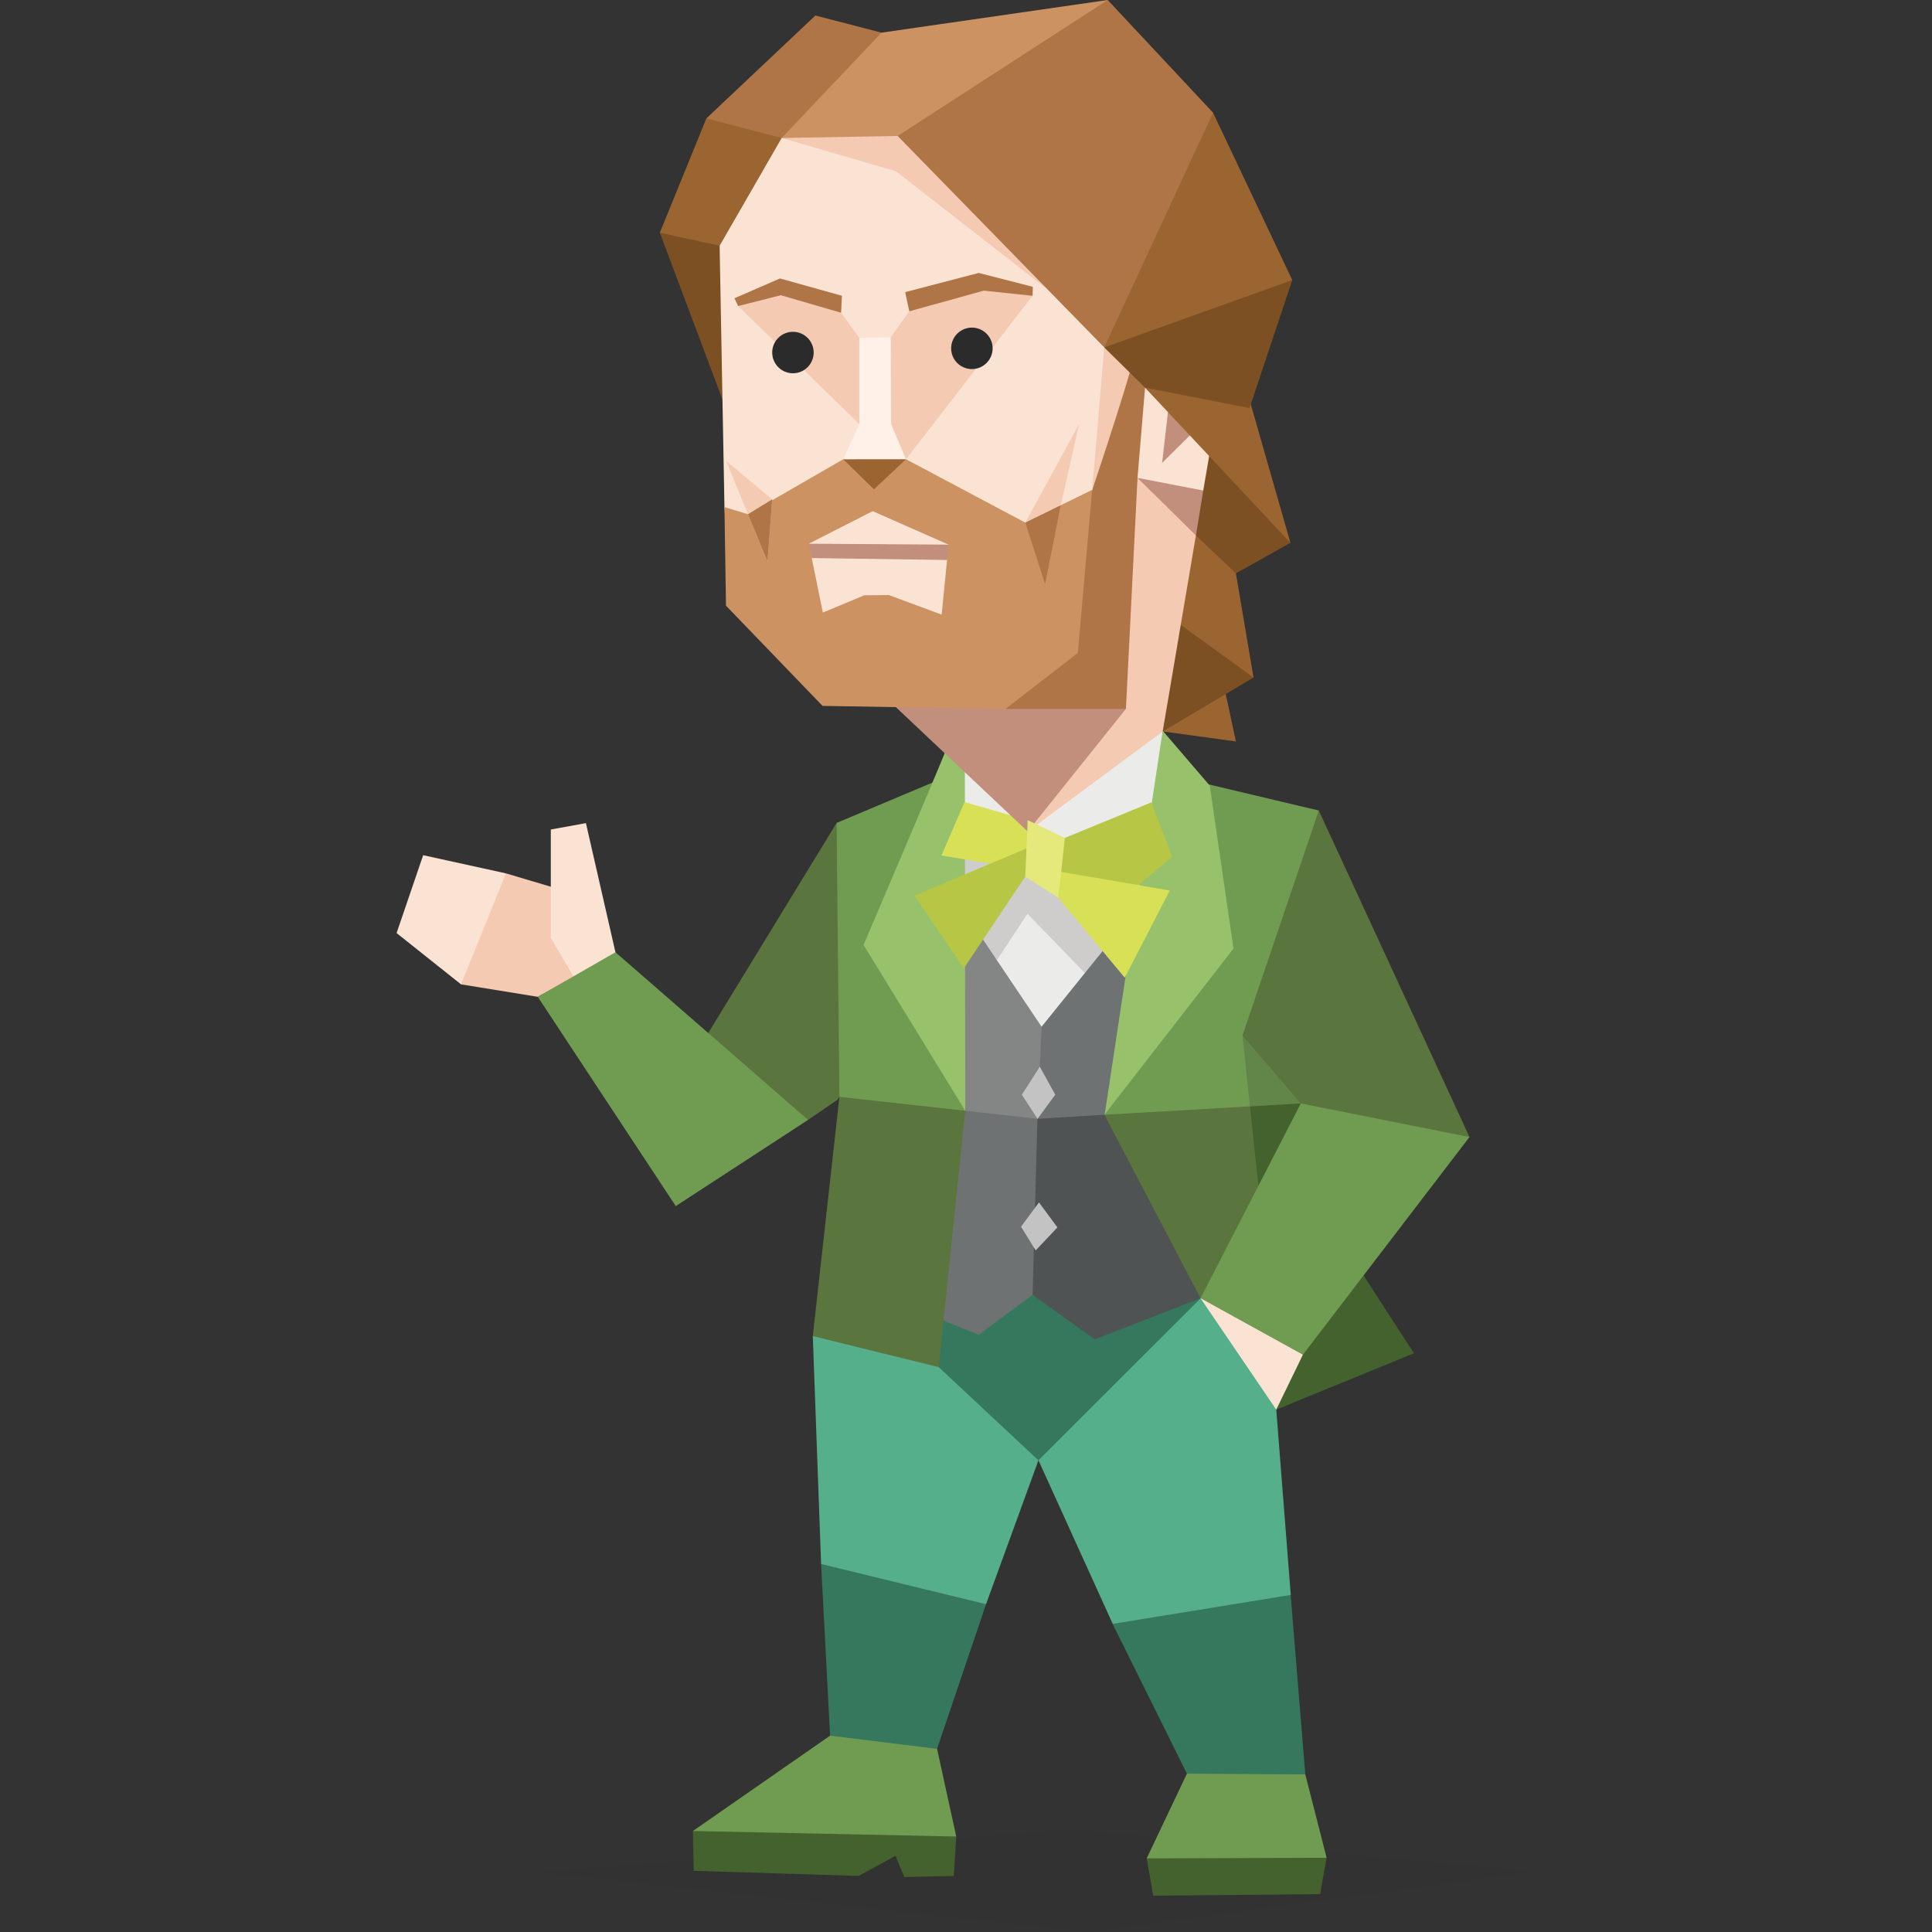 <svg id="Layer_1" data-name="Layer 1" xmlns="http://www.w3.org/2000/svg" viewBox="0 0 400 400"><rect x="0" y="0" width="400" height="400" fill="#333333" stroke="none"/><defs><style>.cls-1,.cls-12,.cls-26{fill:#2b2b2b;}.cls-1,.cls-10,.cls-11,.cls-12,.cls-13,.cls-14,.cls-15,.cls-16,.cls-17,.cls-18,.cls-19,.cls-2,.cls-20,.cls-21,.cls-22,.cls-23,.cls-24,.cls-25,.cls-26,.cls-3,.cls-4,.cls-5,.cls-6,.cls-7,.cls-8,.cls-9{fill-rule:evenodd;}.cls-1{opacity:0.1;}.cls-2{fill:#44622d;}.cls-3{fill:#709c52;}.cls-4{fill:#35785e;}.cls-5{fill:#54af8a;}.cls-6{fill:#fbe3d4;}.cls-7{fill:#f4cab2;}.cls-8{fill:#5a753d;}.cls-9{fill:#6f7273;}.cls-10{fill:#848585;}.cls-11{fill:#4f5353;}.cls-12{opacity:0.2;}.cls-13{fill:#ebebea;}.cls-14{fill:#cecdcc;}.cls-15{fill:#98c16c;}.cls-16{fill:#d8e156;}.cls-17{fill:#b7c644;}.cls-18{fill:#c18f7c;}.cls-19{fill:#9b6532;}.cls-20{fill:#7c5023;}.cls-21{fill:#af7546;}.cls-22{fill:#cc9262;}.cls-23{fill:#fff0e8;}.cls-24{fill:#e5e97b;}.cls-25{fill:#c3c3c3;}</style></defs><title>diplomats_INFP_famous_fictional_konstantin_levin_anna_karenina</title><polygon class="cls-1" points="317.89 387.48 225.37 400 111.71 387.64 221.76 378.71 317.89 387.48"/><polygon class="cls-2" points="252.5 379.32 237.41 384.76 238.76 392.48 273.31 392.17 274.66 384.61 252.5 379.32"/><polygon class="cls-3" points="251.32 356.33 245.74 367.22 237.41 384.76 274.66 384.63 270.25 367.37 251.32 356.33"/><polygon class="cls-2" points="160.45 373.42 143.46 379.09 143.63 387.33 177.78 388.39 185.39 384.23 187.24 388.62 197.47 388.39 197.98 380.23 182.09 374.1 160.45 373.42"/><polygon class="cls-3" points="179.38 351.34 171.86 359.35 143.46 379.09 197.98 380.23 194.01 362.08 179.38 351.34"/><polygon class="cls-4" points="234.24 317.01 230.35 336.21 245.74 367.22 270.25 367.37 267.21 330.17 234.24 317.01"/><path class="cls-5" d="M220.38,279.65,215,302.34l15.38,33.87,36.86-6-3-38.32,4.15-16.11s-17.77-9.19-19.09-8.64S220.38,279.65,220.38,279.65Z"/><polygon class="cls-4" points="183.53 308.39 170 323.81 171.86 359.35 194.01 362.08 204.15 332.13 183.53 308.39"/><path class="cls-5" d="M184.71,269.52l-16.43,7.1L170,323.81l34.15,8.32L215,302.34,214.12,281S185.47,269.3,184.71,269.52Z"/><path class="cls-4" d="M184.71,269.52l9.64,13.53L215,302.34l33.59-33.55s-20.91-11.19-22.26-11.07S184.71,269.52,184.71,269.52Z"/><polygon class="cls-6" points="105.59 201.54 95.45 203.8 82.11 193.18 87.61 177.06 104.75 180.82 105.59 201.54"/><polygon class="cls-7" points="120.47 185.5 104.75 180.82 95.45 203.8 111.34 206.38 118.79 202.27 120.47 185.5"/><polygon class="cls-6" points="128.58 210.76 127.42 197.15 121.31 170.42 114.04 171.74 114.04 194.18 118.79 202.27 128.58 210.76"/><polygon class="cls-8" points="142.95 219.91 167.3 231.86 173.38 227.7 182.51 214.16 173.21 170.38 142.95 219.91"/><polygon class="cls-9" points="225.37 261.65 213.79 268.08 202.62 276.35 186.48 269.82 188.52 225.42 199.84 229.97 211.56 226.65 221.95 231.33 225.37 261.65"/><polygon class="cls-10" points="188.52 225.42 190.29 186.8 217.25 189.66 221.95 231.33 214.81 231.64 199.84 229.97 188.52 225.42"/><path class="cls-11" d="M265.86,262.18l-17.3,6.61-21.92,8.51-12.85-9.22,1-36.44L225.11,225s7.14-.74,14.5-7.78c1.08,4.67,1.82,8,1.82,8Z"/><path class="cls-9" d="M214.82,231.64l.83-19.07.93-11.72s13.47-13.25,15-13c1.1.17,5.47,18.43,8,29.35a63,63,0,0,0-11,13.6Z"/><polygon class="cls-2" points="265.01 281.54 264.23 291.85 292.74 280.18 278.54 258.25 265.01 281.54"/><polygon class="cls-6" points="265.69 266.42 248.56 268.79 264.23 291.85 269.75 280.48 265.69 266.42"/><polygon class="cls-8" points="241.68 220.89 228.66 230.8 248.56 268.79 270.25 255.38 280.73 224.98 241.68 220.89"/><polygon class="cls-2" points="276.89 236.13 280.73 224.98 258.11 222.61 260.67 246.76 276.89 236.13"/><polygon class="cls-3" points="283.1 220.89 269.32 228.45 248.56 268.79 269.75 280.48 304.24 235.41 283.1 220.89"/><polygon class="cls-8" points="181.84 220.06 173.79 227.09 168.28 276.62 194.35 283.05 199.84 229.97 181.84 220.06"/><polygon class="cls-3" points="245.23 166.45 250.19 162.39 273.04 167.81 269.32 228.45 228.66 230.8 241.43 190.34 245.23 166.45"/><polygon class="cls-12" points="270.64 206.98 269.32 228.45 258.79 229.06 257.24 214.39 270.64 206.98"/><polygon class="cls-3" points="193.67 200.32 199.84 229.97 173.79 227.09 173.21 170.38 197.18 160.29 193.67 200.32"/><polygon class="cls-13" points="206.39 198.79 215.65 212.57 224.61 201.46 230.61 188.98 247.71 164.42 240.72 151.29 199.76 153.59 185.22 191.4 202.34 188.06 206.39 198.79"/><polygon class="cls-14" points="199.6 188.68 206.39 198.79 212.73 189.18 224.61 201.46 234.67 188.98 239.83 179.26 192.49 172.5 186.66 187.65 189.52 191.33 199.59 191.17 199.6 188.68"/><path class="cls-15" d="M199.76,153.59l.08,76.38-21.05-34.34S197.88,151,197.9,150.11,199.76,153.59,199.76,153.59Z"/><polygon class="cls-16" points="215.39 173.78 208.46 179.38 194.92 177.11 199.7 166.06 212.77 169.81 215.39 173.78"/><polygon class="cls-17" points="215.31 178.54 212.27 181.49 199.55 200.48 189.36 185.43 212.52 175.65 215.31 178.54"/><polygon class="cls-18" points="183.69 144.72 212.77 172.15 237.98 151.89 234.41 143.53 183.69 144.72"/><path class="cls-19" d="M255.88,153.51,252.13,136s-17.84,14.45-16.87,13.77,5.46,1.66,5.46,1.66Z"/><polygon class="cls-20" points="255.54 130.18 259.53 140.28 240.72 151.45 222.67 129.7 252.67 127.64 255.54 130.18"/><polygon class="cls-19" points="255.04 106.17 255.88 118.72 259.53 140.28 239.89 126.07 242.51 105.85 255.04 106.17"/><polygon class="cls-20" points="256.73 91.67 267.17 112.38 255.88 118.72 247.6 110.86 240.54 96.05 256.73 91.67"/><path class="cls-7" d="M221.39,67.84c.77-1,4.15,46.31,4.15,46.31l8.91-10.64,3.34-38Z"/><path class="cls-21" d="M242,91l-8.91,55.77H208.17L216.52,112l9.6-10.52s9.67-28.74,9.14-30.21,9.16,8.57,9.16,8.57Z"/><polygon class="cls-7" points="245.15 104.02 247.6 110.86 240.72 151.45 212.77 172.15 233.11 146.76 233.78 133.47 235.51 98.94 245.15 104.02"/><polygon class="cls-18" points="242.44 93.62 235.51 98.94 247.6 110.86 249.12 101.56 242.44 93.62"/><polygon class="cls-6" points="246.88 79.63 237.07 80.26 235.51 98.94 249.12 101.56 251.91 85.25 246.88 79.63"/><polygon class="cls-18" points="242.1 82.8 240.6 95.85 249.41 87.11 242.1 82.8"/><polygon class="cls-19" points="254.15 75.02 258.97 83.73 267.17 112.38 237.07 80.26 254.15 75.02"/><polygon class="cls-20" points="244.01 55.07 228.62 71.93 237.07 80.26 258.71 84.49 267.55 57.99 244.01 55.07"/><polygon class="cls-19" points="240.33 22.82 251.15 23.33 267.55 57.99 228.62 71.93 230.69 43.11 240.33 22.82"/><polygon class="cls-21" points="198.91 8.28 229.34 0 251.15 23.33 228.62 71.93 191.3 42.6 177.44 25.53 198.91 8.28"/><polygon class="cls-22" points="173.55 8.62 182.51 6.76 229.34 0 185.85 28.15 175.24 33.81 155.8 32.12 173.55 8.62"/><polygon class="cls-21" points="148.02 31.44 146.25 24.51 168.82 3.21 182.51 6.76 161.84 28.57 148.02 31.44"/><polygon class="cls-19" points="143.88 54.01 136.61 48.18 146.25 24.51 161.84 28.57 162.81 32.37 149.02 55.37 143.88 54.01"/><polygon class="cls-20" points="152.16 89.6 136.61 48.18 148.99 50.88 151.15 52.91 152.16 89.6"/><polygon class="cls-6" points="161.84 28.57 148.99 50.88 149.99 104.99 151.06 120.88 173.04 141.33 208.38 141.5 222.24 132.03 220.42 109.39 226.12 101.42 228.62 71.93 216.97 60.01 187.22 32.71 161.84 28.57"/><polygon class="cls-7" points="216.97 60.01 185.85 28.15 161.84 28.57 185.49 35.45 216.97 60.01"/><polygon class="cls-7" points="161.63 59.47 152.82 63.36 177.91 87.81 181.71 86.77 187.58 95.08 213.79 61.24 202.08 57.61 188.26 64.45 184.41 69.81 181.37 75.78 177.91 69.97 174.14 64.75 170.72 62.09 161.63 59.47"/><polygon class="cls-22" points="149.99 104.99 150.31 125.4 170.3 146.15 208.17 146.78 223.15 135.19 226.12 101.42 212.27 108.2 187.58 95.08 174.58 95.09 154.86 106.46 149.99 104.99"/><polygon class="cls-6" points="180.68 105.83 196.4 112.76 193.81 115.08 196.08 115.94 194.96 127.25 184.03 123.2 178.93 123.25 170.36 126.83 168.06 115.54 171.22 114.72 167.45 112.57 180.68 105.83"/><polygon class="cls-19" points="180.25 91.42 174.58 95.09 180.94 101.31 187.58 95.08 180.25 91.42"/><polygon class="cls-23" points="177.91 69.97 177.91 87.81 174.58 95.09 187.58 95.08 184.5 87.81 184.41 69.81 177.91 69.97"/><polygon class="cls-21" points="152.06 61.75 161.49 57.65 174.31 61.24 174.14 64.75 161.66 61.12 152.82 63.36 152.06 61.75"/><polygon class="cls-21" points="187.41 60.48 202.63 56.51 213.83 59.38 213.79 61.24 203.68 60.18 188.26 64.45 187.41 60.48"/><polygon class="cls-18" points="167.45 112.57 196.4 112.76 196.08 115.94 168.06 115.54 167.45 112.57"/><polygon class="cls-15" points="228.66 230.8 228.87 229.75 240.72 151.29 250.47 162.66 255.38 196.39 228.66 230.8"/><polygon class="cls-17" points="217 174.54 220.47 173.48 238.38 166.12 242.7 177.41 235.67 183.25 225.79 183.46 215.31 178.54 217 174.54"/><polygon class="cls-16" points="217.42 180.13 219.11 185.88 232.86 202.42 242.19 184.37 217.42 180.13"/><polygon class="cls-24" points="212.27 181.49 219.11 185.88 220.47 173.48 212.77 169.81 212.27 181.49"/><polygon class="cls-8" points="257.24 214.39 269.32 228.45 304.24 235.41 273.04 167.81 257.24 214.39"/><polygon class="cls-25" points="211.39 253.97 215.11 248.95 218.93 254.12 214.43 258.88 211.39 253.97"/><polygon class="cls-25" points="211.56 226.65 214.81 231.64 218.48 226.64 215.28 220.85 211.56 226.65"/><polygon class="cls-3" points="111.34 206.38 139.91 249.71 167.3 231.86 127.42 197.15 111.34 206.38"/><path class="cls-26" d="M205.51,72.12a4.29,4.29,0,1,1-4.29-4.29A4.29,4.29,0,0,1,205.51,72.12Z"/><path class="cls-26" d="M168.46,73a4.29,4.29,0,1,1-4.29-4.3A4.29,4.29,0,0,1,168.46,73Z"/><polygon class="cls-7" points="150.32 95.41 158.9 116.28 159.88 103.39 150.32 95.41"/><polygon class="cls-7" points="223.41 87.81 216.47 118.72 212.27 108.2 223.41 87.81"/><polygon class="cls-21" points="154.86 106.46 158.9 116.28 159.88 103.39 154.86 106.46"/><polygon class="cls-21" points="219.64 104.59 212.27 108.2 216.37 120.93 219.64 104.59"/></svg>